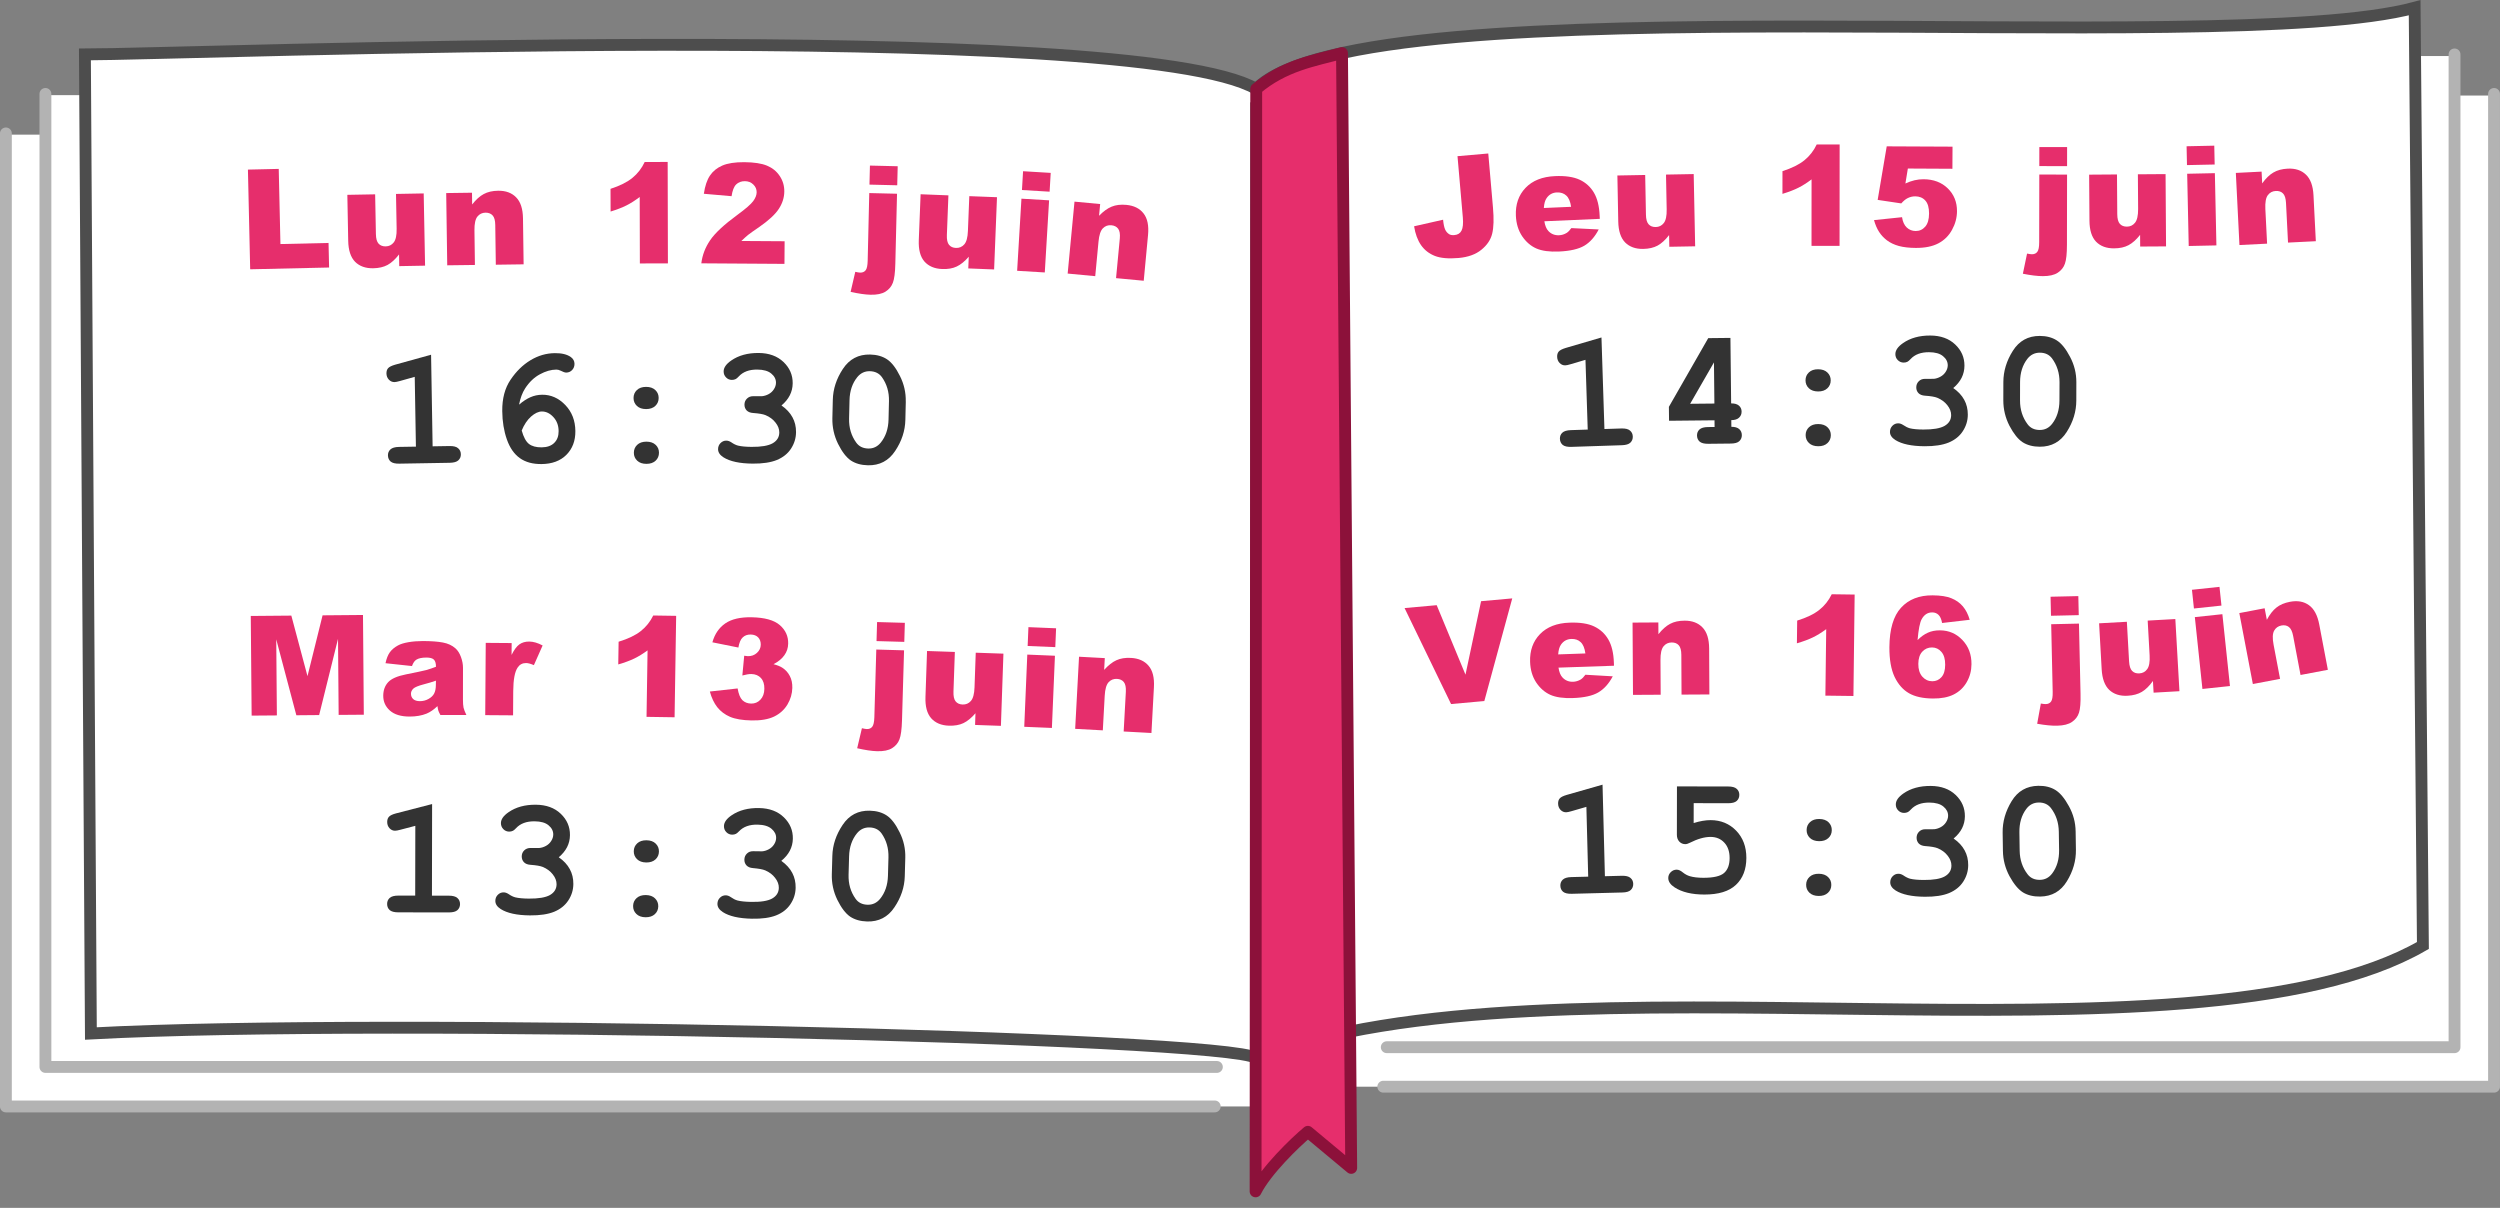 <?xml version="1.0" encoding="UTF-8"?>
<svg width="63.295mm" height="30.581mm" version="1.1" viewBox="0 0 63.295 30.581" xmlns="http://www.w3.org/2000/svg">
<rect x="0" y="0" width="63.295" height="30.581" fill="#808080" stroke="none"/>
<g transform="translate(-21.045 -14.878)">
<g fill="#fff" fill-rule="evenodd" stroke-width=".3">
<path d="m54.785 17.297h29.404v25.094h-29.404z" stop-color="#000000"/>
<path d="m21.195 18.287h31.641v24.604h-31.641z" stop-color="#000000"/>
<path d="m22.195 17.287h31.641v24.604h-31.641z" stop-color="#000000"/>
<path d="m54.785 16.297h28.404v25.094h-28.404z" stop-color="#000000"/>
</g>
<g fill="none" stroke="#b3b3b3" stroke-linecap="round" stroke-linejoin="round" stroke-width=".3">
<path d="m51.8 42.891h-30.606v-24.635" stop-color="#000000" style="-inkscape-stroke:none;font-variation-settings:normal"/>
<path d="m84.189 17.256v25.135h-28.122" stop-color="#000000" style="-inkscape-stroke:none;font-variation-settings:normal"/>
<path d="m51.854 41.891h-29.659v-24.635" stop-color="#000000" style="-inkscape-stroke:none;font-variation-settings:normal"/>
<path d="m83.189 16.256v25.135h-27.034" stop-color="#000000" style="-inkscape-stroke:none;font-variation-settings:normal"/>
</g>
<path d="m23.195 16.256c2.522 0 26.516-0.939 29.655 0.873 2.795-2.795 24.433-0.733 29.329-2.055l0.209 23.742c-5.847 3.376-22.097-0.041-29.539 2.851-0.767-0.53-22.087-1.024-29.503-0.623z" fill="#fff" fill-rule="evenodd" stop-color="#000000" stroke="#4d4d4d" stroke-width=".3" style="-inkscape-stroke:none;font-variation-settings:normal"/>
<g fill="none">
<path d="m56.867 21.477c7.25-0.863 21.461 0.19 25.312-0.85" stop-color="#000000" style="-inkscape-stroke:none;font-variation-settings:normal"/>
<path d="m56.873 26.476c7.251-0.862 21.456 0.191 25.306-0.849" stop-color="#000000" style="-inkscape-stroke:none;font-variation-settings:normal"/>
<path d="m56.828 32.814c8.205-1.071 20.61 0.94 25.56-1.918" stop-color="#000000" style="-inkscape-stroke:none;font-variation-settings:normal"/>
<path d="m56.883 37.807c8.205-1.055 20.567 0.94 25.505-1.911" stop-color="#000000" style="-inkscape-stroke:none;font-variation-settings:normal"/>
<path d="m27.17 38.006c9.143-0.144 25.02 0.285 25.68 0.741" stop-color="#000000" style="-inkscape-stroke:none;font-variation-settings:normal"/>
<path d="m27.195 26.701c7.622-0.183 23.19-0.474 25.675 0.961" stop-color="#000000" style="-inkscape-stroke:none;font-variation-settings:normal"/>
</g>
<path d="m52.85 17.469v24.131" fill="#fff" fill-rule="evenodd" stop-color="#000000" stroke="#4d4d4d" stroke-width=".3" style="-inkscape-stroke:none;font-variation-settings:normal"/>
<g fill="#333" stroke-width="1px">
<g stop-color="#000000" aria-label=" 16:30">
<path d="m31.959 23.859 0.039 2.319 0.428-0.007q0.153-0.003 0.218 0.056 0.067 0.057 0.069 0.152 0.002 0.093-0.064 0.154-0.063 0.059-0.216 0.062l-1.279 0.022q-0.153 0.003-0.22-0.054-0.065-0.059-0.067-0.154-0.002-0.093 0.062-0.152 0.065-0.061 0.218-0.064l0.428-0.007-0.03-1.767-0.377 0.106q-0.091 0.026-0.136 0.027-0.081 0.001-0.142-0.062-0.059-0.063-0.061-0.156-0.001-0.085 0.041-0.133 0.043-0.05 0.18-0.09z"/>
<path d="m34.185 25.124q0.152-0.13 0.289-0.189 0.138-0.061 0.295-0.063 0.333-0.004 0.586 0.258 0.253 0.262 0.257 0.661 0.004 0.37-0.227 0.602-0.229 0.23-0.628 0.234-0.333 0.004-0.549-0.149-0.217-0.153-0.33-0.474-0.113-0.321-0.117-0.718-5e-3 -0.475 0.209-0.792 0.214-0.319 0.505-0.495 0.292-0.177 0.618-0.18 0.258-0.003 0.402 0.097 0.094 0.067 0.095 0.173 9.81e-4 0.093-0.06 0.158-0.061 0.063-0.148 0.064-0.05 5.23e-4 -0.143-0.048-0.056-0.028-0.108-0.028-0.203 0.002-0.418 0.12-0.216 0.116-0.372 0.355-0.108 0.167-0.155 0.415zm0.069 0.655q0.069 0.247 0.181 0.337 0.115 0.09 0.323 0.088t0.319-0.113q0.113-0.111 0.111-0.299-0.002-0.215-0.134-0.356-0.13-0.141-0.291-0.14-0.128 0.001-0.274 0.129-0.143 0.128-0.236 0.354z"/>
<path d="m37.721 24.953q2.98e-4 0.12-0.084 0.201-0.085 0.081-0.233 0.081-0.149 3.7e-4 -0.234-0.08t-0.085-0.2q-2.99e-4 -0.12 0.084-0.201 0.085-0.081 0.233-0.081 0.149-3.7e-4 0.234 0.08t0.085 0.2zm0.008 1.387q2.99e-4 0.12-0.084 0.201-0.085 0.081-0.233 0.081-0.149 3.71e-4 -0.234-0.08-0.085-0.08-0.085-0.2-2.99e-4 -0.12 0.084-0.201 0.085-0.081 0.233-0.081 0.149-3.71e-4 0.234 0.08 0.085 0.08 0.085 0.2z"/>
<path d="m40.83 25.143q0.187 0.13 0.279 0.3 0.092 0.168 0.09 0.377-0.002 0.225-0.127 0.417-0.123 0.189-0.358 0.287-0.234 0.095-0.613 0.092-0.492-4e-3 -0.739-0.159-0.138-0.088-0.137-0.208 7.31e-4 -0.091 0.061-0.152 0.063-0.064 0.149-0.063 0.06 4.82e-4 0.124 0.042 0.09 0.063 0.171 0.084 0.124 0.03 0.341 0.032 0.37 3e-3 0.536-0.091 0.166-0.096 0.168-0.272 1e-3 -0.13-0.095-0.251-0.094-0.123-0.255-0.19-0.093-0.038-0.314-0.054-0.105-7e-3 -0.163-0.065-0.055-0.06-0.055-0.147 7.3e-4 -0.091 0.063-0.152 0.063-0.062 0.158-0.061 0.211 0.002 0.225-2.57e-4 0.083-0.008 0.166-0.052 0.083-0.045 0.133-0.123 0.052-0.08 0.053-0.165 0.001-0.134-0.118-0.232-0.117-0.1-0.355-0.102-0.306-0.003-0.469 0.174-0.048 0.051-0.077 0.066-0.044 0.022-0.097 0.022-0.087-6.97e-4 -0.148-0.063-0.062-0.063-0.061-0.153 0.001-0.143 0.192-0.275 0.279-0.194 0.694-0.191 0.393 0.003 0.629 0.228 0.236 0.225 0.233 0.539-0.001 0.163-0.073 0.305-0.071 0.14-0.213 0.259z"/>
<path d="m43.978 25.044-0.011 0.465q-0.009 0.413-0.258 0.786-0.246 0.373-0.691 0.363-0.256-0.006-0.431-0.121-0.173-0.118-0.325-0.423-0.15-0.307-0.143-0.646l0.011-0.465q0.009-0.411 0.255-0.784 0.246-0.375 0.691-0.365 0.254 0.006 0.427 0.121 0.175 0.116 0.327 0.423 0.154 0.305 0.147 0.646zm-0.426-0.01q0.008-0.345-0.179-0.608-0.106-0.145-0.305-0.15-0.192-0.004-0.318 0.15-0.189 0.234-0.197 0.585l-0.011 0.465q-0.008 0.347 0.181 0.608 0.104 0.145 0.305 0.15 0.19 0.004 0.316-0.15 0.189-0.234 0.197-0.585z"/>
</g>
<g stop-color="#000000" aria-label=" 13:30">
<path d="m31.985 35.235-0.004 2.319 0.428 7.19e-4q0.153 2.57e-4 0.217 0.06 0.066 0.058 0.066 0.153-1.56e-4 0.093-0.066 0.153-0.064 0.058-0.217 0.058l-1.28-0.002q-0.153-2.57e-4 -0.219-0.058-0.064-0.06-0.064-0.155 1.57e-4 -0.093 0.064-0.151 0.066-0.06 0.219-0.06l0.428 7.19e-4 3e-3 -1.767-0.378 0.099q-0.091 0.025-0.136 0.025-0.081-1.35e-4 -0.14-0.064-0.058-0.064-0.058-0.157 1.42e-4 -0.085 0.044-0.132 0.043-0.05 0.182-0.087z"/>
<path d="m35.193 36.583q0.187 0.13 0.278 0.3 0.092 0.168 0.09 0.377-2e-3 0.225-0.128 0.416-0.124 0.189-0.358 0.286-0.234 0.095-0.613 0.092-0.492-0.004-0.739-0.16-0.138-0.088-0.137-0.208 8.05e-4 -0.091 0.061-0.152 0.063-0.064 0.149-0.063 0.06 5.3e-4 0.124 0.042 0.09 0.063 0.171 0.084 0.124 0.03 0.341 0.032 0.37 0.003 0.536-0.09 0.166-0.096 0.168-0.271 0.001-0.13-0.095-0.251-0.094-0.123-0.255-0.19-0.093-0.038-0.314-0.054-0.105-0.007-0.163-0.066-0.055-0.06-0.055-0.147 8.04e-4 -0.091 0.063-0.152 0.063-0.061 0.158-0.061 0.211 0.002 0.225-7.4e-5 0.083-0.007 0.166-0.052 0.083-0.045 0.133-0.123 0.052-0.08 0.053-0.165 0.001-0.134-0.118-0.233-0.117-0.1-0.355-0.102-0.306-0.003-0.469 0.174-0.048 0.051-0.077 0.065-0.044 0.022-0.097 0.022-0.087-7.67e-4 -0.148-0.063-0.061-0.063-0.061-0.153 0.001-0.143 0.193-0.275 0.279-0.194 0.694-0.19 0.393 0.004 0.628 0.229 0.236 0.225 0.233 0.54-0.001 0.163-0.073 0.305-0.072 0.14-0.213 0.259z"/>
<path d="m37.728 36.438q-0.002 0.12-0.088 0.199-0.086 0.079-0.235 0.077-0.149-0.002-0.232-0.084-0.084-0.082-0.082-0.202 0.002-0.12 0.088-0.199 0.086-0.079 0.235-0.077 0.149 0.002 0.232 0.084 0.084 0.082 0.082 0.202zm-0.017 1.387q-0.002 0.12-0.088 0.199-0.086 0.079-0.235 0.077-0.149-0.002-0.232-0.084-0.084-0.082-0.082-0.202 0.002-0.12 0.088-0.199 0.086-0.079 0.235-0.077 0.149 0.002 0.232 0.084 0.084 0.082 0.082 0.202z"/>
<path d="m40.829 36.675q0.185 0.132 0.275 0.304 0.089 0.169 0.085 0.378-0.005 0.225-0.133 0.415-0.126 0.188-0.362 0.282-0.236 0.092-0.614 0.084-0.492-0.01-0.737-0.169-0.137-0.09-0.134-0.21 0.002-0.091 0.063-0.152 0.063-0.063 0.15-0.061 0.06 0.001 0.123 0.044 0.09 0.064 0.17 0.086 0.123 0.032 0.34 0.036 0.37 0.008 0.537-0.084 0.167-0.094 0.171-0.269 0.003-0.13-0.092-0.252-0.092-0.124-0.252-0.193-0.092-0.039-0.313-0.058-0.105-0.008-0.162-0.068-0.055-0.061-0.053-0.148 0.002-0.091 0.065-0.152 0.063-0.061 0.158-0.059 0.211 0.004 0.225 0.003 0.083-0.006 0.166-0.05 0.084-0.044 0.135-0.121 0.053-0.08 0.055-0.164 0.003-0.134-0.115-0.234-0.116-0.102-0.353-0.107-0.306-0.006-0.471 0.168-0.049 0.051-0.078 0.065-0.044 0.022-0.098 0.021-0.087-0.002-0.147-0.065-0.061-0.063-0.059-0.154 3e-3 -0.143 0.196-0.273 0.281-0.19 0.696-0.182 0.393 0.008 0.626 0.236 0.233 0.228 0.226 0.542-0.003 0.163-0.077 0.304-0.073 0.139-0.216 0.256z"/>
<path d="m43.965 36.599-0.013 0.465q-0.011 0.413-0.262 0.785-0.248 0.372-0.692 0.359-0.256-0.007-0.431-0.124-0.172-0.119-0.323-0.425-0.149-0.308-0.139-0.647l0.013-0.465q0.011-0.411 0.26-0.783 0.248-0.374 0.692-0.361 0.254 7e-3 0.427 0.123 0.175 0.117 0.325 0.425 0.153 0.306 0.143 0.647zm-0.426-0.012q0.01-0.345-0.175-0.609-0.106-0.146-0.304-0.151-0.192-0.005-0.318 0.148-0.19 0.233-0.2 0.584l-0.013 0.465q-0.01 0.347 0.177 0.609 0.103 0.146 0.304 0.151 0.19 0.005 0.316-0.148 0.19-0.233 0.2-0.584z"/>
</g>
<g stop-color="#000000" aria-label=" 14:30">
<path d="m61.591 23.422 0.075 2.318 0.428-0.014q0.153-5e-3 0.219 0.053 0.068 0.056 0.071 0.151 3e-3 0.093-0.061 0.155-0.062 0.06-0.215 0.065l-1.279 0.042q-0.153 5e-3 -0.221-0.051-0.066-0.058-0.069-0.153-3e-3 -0.093 0.059-0.153 0.064-0.062 0.217-0.067l0.428-0.014-0.057-1.766-0.375 0.111q-0.09 0.028-0.136 0.029-0.081 0.003-0.143-0.059-0.06-0.062-0.063-0.155-0.003-0.085 0.039-0.134 0.042-0.051 0.179-0.093z"/>
<path d="m64.856 23.433 0.018 1.658q0.134-0.001 0.199 0.058 0.065 0.057 0.066 0.15 9.93e-4 0.093-0.065 0.154-0.063 0.061-0.196 0.062l0.002 0.169q0.134-0.001 0.199 0.058 0.065 0.059 0.066 0.152 9.93e-4 0.093-0.065 0.154-0.063 0.059-0.216 0.06l-0.568 0.006q-0.153 0.002-0.22-0.056-0.065-0.059-0.066-0.154-9.93e-4 -0.093 0.062-0.152 0.066-0.061 0.218-0.062l0.165-0.002-0.002-0.169-1.151 0.012-0.004-0.353 0.996-1.739zm-0.406 1.662-0.011-1.042-0.603 1.048z"/>
<path d="m67.395 24.509q-1.04e-4 0.12-0.085 0.2-0.085 0.081-0.234 0.08-0.149-1.29e-4 -0.234-0.081-0.085-0.081-0.085-0.201 1.04e-4 -0.12 0.085-0.2 0.085-0.081 0.234-0.08 0.149 1.29e-4 0.234 0.081 0.085 0.081 0.085 0.201zm0.003 1.387q-1.03e-4 0.12-0.085 0.2-0.085 0.081-0.234 0.08-0.149-1.29e-4 -0.234-0.081-0.085-0.081-0.085-0.201 1.03e-4 -0.12 0.085-0.2 0.085-0.081 0.234-0.08 0.149 1.29e-4 0.234 0.081 0.085 0.081 0.085 0.201z"/>
<path d="m70.495 24.701q0.187 0.129 0.28 0.299 0.092 0.168 0.091 0.377-0.001 0.225-0.126 0.417-0.123 0.19-0.357 0.288-0.234 0.096-0.612 0.094-0.492-0.003-0.739-0.157-0.138-0.088-0.137-0.207 4.58e-4 -0.091 0.061-0.153 0.062-0.064 0.149-0.063 0.06 3.02e-4 0.124 0.042 0.091 0.062 0.171 0.084 0.124 0.03 0.341 0.031 0.37 0.002 0.536-0.092 0.166-0.096 0.167-0.272 6.56e-4 -0.13-0.096-0.251-0.094-0.122-0.255-0.189-0.093-0.038-0.314-0.053-0.105-0.007-0.163-0.065-0.056-0.06-0.055-0.147 4.58e-4 -0.091 0.063-0.153 0.062-0.062 0.157-0.061 0.211 0.001 0.225-9.32e-4 0.083-0.008 0.166-0.053 0.083-0.045 0.133-0.123 0.052-0.08 0.053-0.165 6.77e-4 -0.134-0.119-0.232-0.117-0.1-0.355-0.101-0.306-0.002-0.468 0.175-0.048 0.051-0.077 0.066-0.044 0.023-0.097 0.022-0.087-4.37e-4 -0.149-0.063-0.062-0.062-0.061-0.153 7.18e-4 -0.143 0.192-0.276 0.278-0.195 0.693-0.193 0.393 2e-3 0.629 0.226 0.237 0.224 0.235 0.539-8.23e-4 0.163-0.072 0.306-0.071 0.14-0.212 0.259z"/>
<path d="m73.614 24.555-9.53e-4 0.465q-8.48e-4 0.413-0.241 0.791-0.238 0.378-0.683 0.377-0.256-5.26e-4 -0.434-0.113-0.175-0.114-0.334-0.416-0.156-0.304-0.156-0.643l9.54e-4 -0.465q8.43e-4 -0.411 0.239-0.789 0.238-0.38 0.683-0.379 0.254 5.21e-4 0.43 0.113 0.178 0.112 0.336 0.416 0.161 0.302 0.16 0.643zm-0.426-8.73e-4q7.07e-4 -0.345-0.191-0.604-0.109-0.143-0.308-0.143-0.192-3.94e-4 -0.315 0.156-0.184 0.237-0.185 0.589l-9.53e-4 0.465q-7.12e-4 0.347 0.193 0.604 0.107 0.143 0.308 0.143 0.19 3.9e-4 0.312-0.156 0.184-0.237 0.185-0.589z"/>
</g>
</g>
<g stroke-width="1px">
<g fill="#e62e6c" stop-color="#000000" aria-label="Ven 16 juin">
<path d="m56.606 30.273 0.813-0.073 0.729 1.759 0.395-1.86 0.789-0.071-0.707 2.599-0.842 0.076z" stop-color="#000000"/>
<path d="m61.908 31.733-1.405 0.048q0.025 0.168 0.1 0.248 0.106 0.115 0.269 0.11 0.103-0.004 0.194-0.058 0.056-0.035 0.118-0.12l0.693 0.04q-0.149 0.281-0.369 0.409-0.22 0.127-0.638 0.141-0.363 0.013-0.575-0.082-0.212-0.096-0.357-0.313-0.144-0.219-0.154-0.52-0.015-0.429 0.25-0.703 0.266-0.275 0.75-0.291 0.393-0.014 0.624 0.097 0.231 0.111 0.358 0.332 0.127 0.221 0.139 0.583zm-0.724-0.311q-0.028-0.202-0.12-0.287-0.091-0.085-0.235-0.08-0.167 0.006-0.262 0.142-0.061 0.085-0.072 0.249z" stop-color="#000000"/>
<path d="m62.378 30.641 0.653-0.004 0.002 0.298q0.145-0.183 0.295-0.262 0.149-0.08 0.365-0.081 0.291-0.002 0.456 0.172 0.166 0.171 0.168 0.533l0.006 1.163-0.705 0.004-0.005-1.006q-9.11e-4 -0.172-0.065-0.243-0.064-0.072-0.18-0.071-0.127 6.73e-4 -0.206 0.098-0.079 0.097-0.077 0.347l0.005 0.878-0.701 0.004z" stop-color="#000000"/>
<path d="m68.001 29.931-0.031 2.568-0.71-0.009 0.021-1.683q-0.174 0.129-0.337 0.208-0.161 0.079-0.405 0.15l7e-3 -0.575q0.36-0.111 0.56-0.271 0.2-0.159 0.315-0.396z" stop-color="#000000"/>
<path d="m70.913 30.57-0.698 0.081q-0.027-0.147-0.092-0.207-0.063-0.061-0.158-0.061-0.171-0.001-0.266 0.17-0.07 0.124-0.105 0.53 0.127-0.127 0.26-0.186 0.133-0.061 0.307-0.06 0.338 0.002 0.568 0.245 0.233 0.243 0.23 0.613-0.002 0.25-0.122 0.456-0.119 0.206-0.33 0.311-0.209 0.104-0.524 0.101-0.379-0.003-0.607-0.134-0.228-0.131-0.364-0.414-0.134-0.285-0.131-0.752 0.005-0.684 0.295-0.999 0.29-0.317 0.8-0.313 0.301 0.002 0.475 0.074 0.175 0.07 0.29 0.205 0.114 0.135 0.173 0.339zm-1.3 1.116q-0.002 0.205 0.101 0.323 0.103 0.116 0.252 0.117 0.138 9.78e-4 0.232-0.103 0.094-0.104 0.095-0.313 0.002-0.214-0.094-0.326-0.096-0.113-0.239-0.114-0.146-1e-3 -0.247 0.107-0.099 0.108-0.1 0.309z" stop-color="#000000"/>
<path d="m72.961 29.986 0.703-0.016 0.011 0.482-0.703 0.016zm0.016 0.696 0.703-0.016 0.04 1.774q0.008 0.339-0.039 0.482-0.045 0.142-0.176 0.233-0.131 0.091-0.377 0.096-0.203 0.005-0.506-0.049l0.093-0.512q0.085 0.015 0.124 0.014 0.09-2e-3 0.135-0.065 0.045-0.061 0.041-0.244z" stop-color="#000000"/>
<path d="m76.224 32.378-0.654 0.037-0.017-0.296q-0.136 0.19-0.281 0.276-0.144 0.086-0.36 0.098-0.289 0.016-0.464-0.147-0.173-0.165-0.193-0.524l-0.065-1.163 0.703-0.039 0.056 1.004q0.01 0.172 0.077 0.241 0.068 0.069 0.183 0.062 0.126-7e-3 0.199-0.108 0.075-0.101 0.061-0.35l-0.049-0.879 0.7-0.039z" stop-color="#000000"/>
<path d="m76.541 29.81 0.697-0.074 0.05 0.474-0.697 0.074zm0.073 0.692 0.697-0.074 0.192 1.819-0.697 0.074z" stop-color="#000000"/>
<path d="m77.74 30.4 0.641-0.122 0.056 0.293q0.11-0.207 0.243-0.311 0.132-0.106 0.344-0.146 0.286-0.054 0.479 0.086 0.195 0.138 0.262 0.494l0.217 1.142-0.692 0.131-0.187-0.988q-0.032-0.169-0.108-0.227-0.076-0.059-0.189-0.038-0.125 0.024-0.185 0.133-0.06 0.11-0.013 0.355l0.164 0.863-0.689 0.131z" stop-color="#000000"/>
</g>
<g fill="#333" stop-color="#000000" aria-label=" 15:30">
<path d="m61.618 34.744 0.06 2.318 0.428-0.011q0.153-4e-3 0.219 0.054 0.068 0.056 0.07 0.151 0.002 0.093-0.062 0.155-0.063 0.06-0.215 0.063l-1.279 0.033q-0.153 4e-3 -0.221-0.052-0.066-0.058-0.068-0.153-0.002-0.093 0.06-0.152 0.065-0.062 0.217-0.066l0.428-0.011-0.046-1.767-0.376 0.109q-0.09 0.027-0.136 0.028-0.081 0.002-0.142-0.06-0.06-0.063-0.062-0.156-0.002-0.085 0.04-0.133 0.042-0.051 0.18-0.091z"/>
<path d="m63.926 35.212-8.08e-4 0.504q0.236-0.074 0.428-0.074 0.391 6.26e-4 0.649 0.268 0.258 0.267 0.257 0.689-6.96e-4 0.434-0.264 0.682-0.261 0.246-0.8 0.245-0.475-7.62e-4 -0.752-0.181-0.161-0.104-0.161-0.238 1.36e-4 -0.085 0.062-0.147 0.064-0.064 0.151-0.064 0.072 1.16e-4 0.157 0.071 0.085 0.068 0.178 0.095 0.132 0.039 0.339 0.04 0.384 6.16e-4 0.525-0.121 0.141-0.124 0.141-0.378 4.01e-4 -0.25-0.136-0.393-0.134-0.143-0.347-0.143-0.229-3.68e-4 -0.523 0.148-0.066 0.035-0.116 0.035-0.091-1.46e-4 -0.153-0.066-0.06-0.066-0.06-0.172l2e-3 -1.224 1.296 0.002q0.153 2.46e-4 0.217 0.06 0.066 0.058 0.066 0.153-1.49e-4 0.093-0.066 0.153-0.064 0.058-0.217 0.058z"/>
<path d="m67.422 35.898q-0.001 0.12-0.087 0.199-0.086 0.08-0.235 0.078-0.149-0.002-0.233-0.083-0.084-0.082-0.082-0.202 0.001-0.12 0.087-0.199 0.086-0.08 0.235-0.078 0.149 0.002 0.233 0.083 0.084 0.082 0.082 0.202zm-0.012 1.387q-0.001 0.12-0.087 0.199-0.086 0.08-0.235 0.078-0.149-0.002-0.233-0.083-0.084-0.082-0.082-0.202 0.001-0.12 0.087-0.199 0.086-0.08 0.235-0.078 0.149 0.002 0.233 0.083 0.084 0.082 0.082 0.202z"/>
<path d="m70.507 36.108q0.187 0.129 0.279 0.3 0.092 0.168 0.09 0.377-0.002 0.225-0.127 0.417-0.123 0.189-0.358 0.287-0.234 0.096-0.613 0.093-0.492-0.004-0.739-0.158-0.138-0.088-0.137-0.208 6.41e-4 -0.091 0.061-0.153 0.062-0.064 0.149-0.063 0.06 4.23e-4 0.124 0.042 0.091 0.063 0.171 0.084 0.124 0.03 0.341 0.031 0.37 0.003 0.536-0.091 0.166-0.096 0.167-0.272 9.19e-4 -0.13-0.095-0.251-0.094-0.123-0.255-0.19-0.093-0.038-0.314-0.054-0.105-0.007-0.163-0.065-0.055-0.06-0.055-0.147 6.42e-4 -0.091 0.063-0.153 0.062-0.062 0.158-0.061 0.211 0.002 0.225-4.78e-4 0.083-0.008 0.166-0.053 0.083-0.045 0.133-0.123 0.052-0.08 0.053-0.165 9.48e-4 -0.134-0.118-0.232-0.117-0.1-0.355-0.102-0.306-0.002-0.468 0.174-0.048 0.051-0.077 0.066-0.044 0.022-0.097 0.022-0.087-6.12e-4 -0.148-0.063-0.062-0.062-0.061-0.153 1e-3 -0.143 0.192-0.276 0.278-0.194 0.694-0.191 0.393 0.003 0.629 0.228 0.236 0.225 0.234 0.539-0.001 0.163-0.072 0.305-0.071 0.14-0.213 0.259z"/>
<path d="m73.596 35.929 7e-3 0.465q0.006 0.413-0.228 0.795-0.232 0.382-0.676 0.388-0.256 0.004-0.436-0.105-0.177-0.111-0.341-0.41-0.162-0.301-0.167-0.64l-7e-3 -0.465q-0.006-0.411 0.226-0.793 0.232-0.384 0.676-0.391 0.254-0.004 0.432 0.105 0.179 0.109 0.343 0.41 0.166 0.299 0.171 0.64zm-0.426 0.006q-0.005-0.345-0.201-0.601-0.112-0.141-0.31-0.138-0.192 0.003-0.312 0.162-0.18 0.24-0.175 0.592l7e-3 0.465q0.005 0.347 0.203 0.601 0.11 0.141 0.31 0.138 0.19-0.003 0.31-0.162 0.18-0.24 0.175-0.592z"/>
</g>
<g fill="#e62e6c" stop-color="#000000" aria-label="Jeu 15 juin">
<path d="m57.946 18.832 0.779-0.068 0.119 1.368q0.038 0.431-0.02 0.662-0.056 0.231-0.274 0.408-0.216 0.176-0.577 0.208-0.381 0.033-0.599-0.052-0.218-0.085-0.35-0.272-0.131-0.189-0.177-0.479l0.734-0.166q0.016 0.166 0.051 0.245 0.034 0.078 0.104 0.122 0.047 0.029 0.13 0.022 0.13-0.011 0.182-0.113 0.053-0.103 0.033-0.333z" stop-color="#000000"/>
<path d="m61.549 20.419-1.404 0.061q0.026 0.168 0.102 0.247 0.107 0.114 0.27 0.107 0.103-0.004 0.194-0.06 0.055-0.035 0.117-0.121l0.693 0.034q-0.146 0.282-0.365 0.412-0.219 0.128-0.637 0.147-0.363 0.016-0.576-0.077-0.213-0.094-0.36-0.31-0.146-0.218-0.159-0.519-0.019-0.429 0.244-0.705 0.264-0.277 0.747-0.298 0.392-0.017 0.625 0.092 0.232 0.109 0.361 0.329 0.129 0.22 0.144 0.582zm-0.727-0.305q-0.029-0.202-0.123-0.286-0.092-0.084-0.236-0.078-0.167 0.007-0.261 0.144-0.06 0.085-0.07 0.25z" stop-color="#000000"/>
<path d="m63.963 21.114-0.654 0.012-0.006-0.296q-0.143 0.185-0.291 0.266-0.147 0.08-0.364 0.084-0.289 0.005-0.458-0.164-0.167-0.171-0.174-0.531l-0.022-1.164 0.704-0.013 0.019 1.006q0.003 0.172 0.068 0.243 0.065 0.071 0.18 0.069 0.126-0.002 0.203-0.1 0.079-0.098 0.074-0.348l-0.017-0.88 0.701-0.013z" stop-color="#000000"/>
<path d="m67.621 18.535-0.002 2.568-0.71-6.11e-4 0.001-1.683q-0.172 0.131-0.334 0.212-0.16 0.081-0.403 0.155l4.95e-4 -0.575q0.358-0.115 0.557-0.277 0.198-0.162 0.31-0.399z" stop-color="#000000"/>
<path d="m68.813 18.583 1.666 0.008-0.003 0.56-1.128-0.006-0.062 0.379q0.117-0.055 0.231-0.082 0.116-0.027 0.228-0.026 0.379 0.002 0.614 0.232 0.235 0.23 0.233 0.578-0.001 0.245-0.125 0.47-0.122 0.225-0.346 0.343-0.223 0.118-0.571 0.116-0.25-0.001-0.429-0.049-0.177-0.049-0.302-0.143-0.124-0.095-0.2-0.215-0.077-0.119-0.128-0.297l0.71-0.074q0.025 0.171 0.119 0.261 0.094 0.088 0.225 0.089 0.146 7.22e-4 0.242-0.109 0.097-0.111 0.098-0.332 0.001-0.226-0.095-0.331-0.096-0.106-0.256-0.106-0.102-5.01e-4 -0.197 0.049-0.071 0.036-0.156 0.13l-0.597-0.089z" stop-color="#000000"/>
<path d="m72.677 18.601 0.703 9.9e-4 -6.8e-4 0.482-0.703-9.91e-4zm-9.81e-4 0.696 0.703 9.91e-4 -0.003 1.774q-4.78e-4 0.339-0.051 0.481-0.048 0.141-0.181 0.229-0.133 0.088-0.379 0.087-0.203-2.86e-4 -0.505-0.061l0.106-0.51q0.084 0.017 0.124 0.017 0.09 1.26e-4 0.136-0.062 0.047-0.06 0.047-0.243z" stop-color="#000000"/>
<path d="m75.885 21.116-0.655 0.004-2e-3 -0.296q-0.145 0.184-0.294 0.262-0.148 0.079-0.365 0.08-0.289 2e-3 -0.456-0.169-0.165-0.173-0.167-0.533l-8e-3 -1.164 0.705-0.005 0.007 1.006q0.001 0.172 0.065 0.244 0.064 0.072 0.18 0.071 0.126-8.62e-4 0.204-0.098 0.08-0.097 0.079-0.347l-6e-3 -0.88 0.701-0.005z" stop-color="#000000"/>
<path d="m76.405 18.581 0.701-0.015 0.01 0.477-0.701 0.015zm0.015 0.696 0.701-0.015 0.039 1.829-0.701 0.015z" stop-color="#000000"/>
<path d="m77.652 19.256 0.652-0.033 0.015 0.298q0.137-0.19 0.283-0.275 0.146-0.087 0.361-0.098 0.291-0.015 0.463 0.151 0.174 0.164 0.192 0.525l0.059 1.161-0.704 0.035-0.051-1.005q-0.009-0.172-0.076-0.239-0.067-0.069-0.183-0.063-0.127 0.006-0.202 0.107-0.074 0.1-0.062 0.35l0.044 0.877-0.7 0.035z" stop-color="#000000"/>
</g>
</g>
<path d="m27.195 21.701c7.622-0.183 23.19-0.474 25.675 0.961" fill="none" stop-color="#000000" style="-inkscape-stroke:none;font-variation-settings:normal"/>
<path d="m52.85 17.129-0.016 27.912c0.265-0.526 0.987-1.226 1.324-1.508l1.097 0.914-0.233-28.225c-0.733 0.194-1.471 0.315-2.172 0.908z" fill="#e62e6c" fill-rule="evenodd" stop-color="#000000" stroke="#8c113a" stroke-linecap="round" stroke-linejoin="round" stroke-width=".3" style="-inkscape-stroke:none;font-variation-settings:normal"/>
<path d="m27.17 33.006c9.143-0.144 25.02 0.285 25.68 0.741" fill="none" stop-color="#000000" style="-inkscape-stroke:none;font-variation-settings:normal"/>
<g fill="#e62e6c" stop-color="#000000" stroke-width="1px" aria-label="Lun 12 juin">
<path d="m27.322 19.172 0.78-0.018 0.043 1.903 1.218-0.028 0.014 0.622-1.998 0.045z"/>
<path d="m31.807 21.604-0.654 0.012-0.005-0.296q-0.143 0.185-0.291 0.266-0.147 0.08-0.364 0.084-0.289 0.005-0.458-0.164-0.167-0.171-0.174-0.531l-0.022-1.164 0.704-0.013 0.019 1.006q0.003 0.172 0.068 0.243 0.065 0.071 0.18 0.069 0.126-0.002 0.203-0.1 0.079-0.098 0.074-0.348l-0.016-0.88 0.701-0.013z"/>
<path d="m32.342 19.766 0.653-0.009 4e-3 0.298q0.144-0.185 0.293-0.264 0.149-0.081 0.364-0.084 0.291-0.004 0.457 0.168 0.168 0.17 0.173 0.532l0.016 1.163-0.704 0.01-0.014-1.006q-0.002-0.172-0.067-0.242-0.065-0.071-0.18-0.07-0.127 0.002-0.205 0.099-0.078 0.098-0.075 0.347l0.012 0.878-0.701 0.009z"/>
<path d="m37.949 18.978 0.006 2.568-0.71 0.002-0.004-1.683q-0.172 0.131-0.334 0.213-0.16 0.081-0.403 0.156l-0.002-0.575q0.358-0.116 0.556-0.279t0.309-0.4z"/>
<path d="m40.906 21.559-2.105-0.014q0.038-0.312 0.223-0.584 0.186-0.274 0.693-0.645 0.31-0.227 0.397-0.345 0.087-0.118 0.088-0.225 7.64e-4 -0.115-0.085-0.197-0.084-0.083-0.213-0.084-0.134-8.89e-4 -0.221 0.083-0.085 0.084-0.116 0.297l-0.702-0.061q0.043-0.296 0.155-0.461 0.111-0.166 0.312-0.253 0.202-0.088 0.557-0.086 0.37 0.003 0.575 0.088 0.206 0.086 0.322 0.262 0.118 0.175 0.116 0.392-0.002 0.231-0.139 0.44-0.136 0.209-0.494 0.458-0.213 0.145-0.286 0.203-0.071 0.058-0.168 0.152l1.095 0.007z"/>
<path d="m43.07 19.07 0.703 0.017-0.012 0.482-0.703-0.017zm-0.017 0.696 0.703 0.017-0.043 1.774q-0.008 0.339-0.062 0.479-0.052 0.14-0.186 0.225-0.135 0.085-0.381 0.079-0.203-5e-3 -0.503-0.073l0.118-0.507q0.084 0.019 0.124 0.02 0.09 0.002 0.138-0.059 0.048-0.059 0.052-0.242z"/>
<path d="m46.214 21.7-0.654-0.026 0.012-0.296q-0.153 0.177-0.306 0.248-0.151 0.072-0.368 0.063-0.289-0.011-0.448-0.19-0.157-0.18-0.143-0.54l0.046-1.163 0.704 0.028-0.039 1.005q-0.007 0.172 0.054 0.247 0.061 0.075 0.176 0.079 0.126 0.005 0.209-0.088 0.085-0.093 0.094-0.343l0.035-0.88 0.701 0.027z"/>
<path d="m46.947 19.213 0.7 0.042-0.028 0.476-0.7-0.042zm-0.041 0.695 0.7 0.042-0.109 1.826-0.7-0.042z"/>
<path d="m48.249 19.983 0.65 0.061-0.028 0.297q0.163-0.168 0.319-0.231 0.157-0.065 0.371-0.045 0.29 0.027 0.436 0.216 0.148 0.187 0.114 0.547l-0.109 1.158-0.701-0.066 0.095-1.002q0.016-0.171-0.041-0.248-0.057-0.078-0.172-0.089-0.127-0.012-0.215 0.077t-0.111 0.337l-0.083 0.875-0.698-0.066z"/>
</g>
<g fill="#e62e6c" stop-color="#000000" stroke-width="1px" aria-label="Mar 13 juin">
<path d="m27.394 30.473 1.027-0.009 0.409 1.533 0.382-1.54 1.023-0.009 0.021 2.525-0.637 0.005-0.016-1.926-0.478 1.93-0.577 0.005-0.509-1.922 0.016 1.926-0.639 0.005z" stop-color="#000000"/>
<path d="m31.475 31.741-0.67-0.072q0.038-0.176 0.109-0.275 0.073-0.102 0.207-0.175 0.097-0.053 0.265-0.082 0.169-0.029 0.365-0.029 0.315 5.65e-4 0.506 0.037 0.191 0.035 0.318 0.147 0.089 0.078 0.141 0.221 0.051 0.141 0.051 0.271l-0.001 0.808q-2.31e-4 0.129 0.015 0.203 0.017 0.072 0.072 0.186l-0.658-0.001q-0.039-0.071-0.051-0.107-0.012-0.038-0.024-0.117-0.138 0.132-0.274 0.189-0.186 0.075-0.432 0.075-0.327-5.87e-4 -0.498-0.152-0.169-0.152-0.168-0.374 3.73e-4 -0.208 0.123-0.343 0.123-0.134 0.452-0.199 0.395-0.079 0.512-0.109 0.117-0.033 0.248-0.084 2.32e-4 -0.129-0.053-0.181-0.053-0.052-0.188-0.052-0.172-3.09e-4 -0.258 0.055-0.067 0.043-0.109 0.162zm0.607 0.37q-0.145 0.051-0.302 0.091-0.214 0.056-0.271 0.111-0.059 0.057-0.059 0.129-1.48e-4 0.083 0.057 0.136 0.058 0.052 0.17 0.052 0.117 2.1e-4 0.217-0.056 0.102-0.057 0.143-0.138 0.043-0.083 0.043-0.214z" stop-color="#000000"/>
<path d="m33.343 31.154 0.656 0.005-0.002 0.3q0.096-0.194 0.197-0.266 0.102-0.073 0.25-0.072 0.155 0.001 0.339 0.099l-0.221 0.498q-0.124-0.053-0.196-0.053-0.138-1e-3 -0.214 0.112-0.11 0.159-0.113 0.599l-0.004 0.613-0.705-0.005z" stop-color="#000000"/>
<path d="m38.164 30.47-0.04 2.568-0.71-0.011 0.026-1.683q-0.174 0.128-0.337 0.207-0.161 0.078-0.405 0.149l0.009-0.575q0.36-0.11 0.561-0.269t0.316-0.395z" stop-color="#000000"/>
<path d="m39.742 31.273-0.661-0.133q0.089-0.315 0.327-0.479 0.239-0.164 0.67-0.155 0.494 0.01 0.711 0.199 0.217 0.189 0.211 0.468-0.003 0.164-0.096 0.294-0.092 0.131-0.275 0.227 0.146 0.039 0.222 0.089 0.124 0.08 0.19 0.209 0.068 0.127 0.064 0.303-0.005 0.22-0.124 0.421-0.12 0.199-0.339 0.305-0.219 0.104-0.572 0.097-0.344-0.007-0.543-0.092-0.196-0.085-0.322-0.243-0.124-0.159-0.188-0.397l0.703-0.078q0.037 0.213 0.121 0.297 0.086 0.083 0.22 0.086 0.141 0.003 0.236-0.098 0.097-0.101 0.1-0.274 0.004-0.176-0.086-0.274-0.088-0.098-0.243-0.102-0.083-0.002-0.228 0.037l0.047-0.5q0.058 0.01 0.091 0.011 0.138 0.003 0.231-0.083 0.095-0.086 0.097-0.206 0.002-0.115-0.065-0.186-0.067-0.07-0.188-0.073-0.124-0.003-0.203 0.072-0.079 0.072-0.111 0.26z" stop-color="#000000"/>
<path d="m43.251 30.627 0.703 0.02-0.014 0.482-0.703-0.02zm-0.02 0.696 0.703 0.02-0.052 1.774q-0.01 0.339-0.064 0.479-0.052 0.14-0.187 0.224-0.135 0.084-0.381 0.077-0.203-0.006-0.503-0.075l0.12-0.507q0.084 0.02 0.123 0.021 0.09 0.003 0.138-0.058 0.048-0.059 0.054-0.241z" stop-color="#000000"/>
<path d="m46.386 33.255-0.654-0.023 0.01-0.296q-0.153 0.177-0.305 0.25-0.151 0.072-0.368 0.065-0.289-0.01-0.448-0.188-0.158-0.18-0.145-0.539l0.04-1.164 0.704 0.024-0.035 1.005q-6e-3 0.172 0.055 0.247 0.061 0.075 0.177 0.079 0.126 0.004 0.208-0.089 0.084-0.094 0.093-0.343l0.031-0.88 0.701 0.024z" stop-color="#000000"/>
<path d="m47.083 30.756 0.7 0.029-0.02 0.477-0.7-0.029zm-0.029 0.695 0.7 0.029-0.077 1.828-0.7-0.029z" stop-color="#000000"/>
<path d="m48.364 31.505 0.652 0.035-0.016 0.298q0.156-0.174 0.31-0.244 0.154-0.071 0.369-0.059 0.291 0.016 0.445 0.198 0.156 0.181 0.136 0.542l-0.063 1.161-0.703-0.038 0.055-1.004q0.009-0.172-0.05-0.246-0.06-0.076-0.175-0.082-0.127-0.007-0.212 0.085-0.084 0.092-0.098 0.341l-0.048 0.877-0.7-0.038z" stop-color="#000000"/>
</g>
</g>
</svg>
